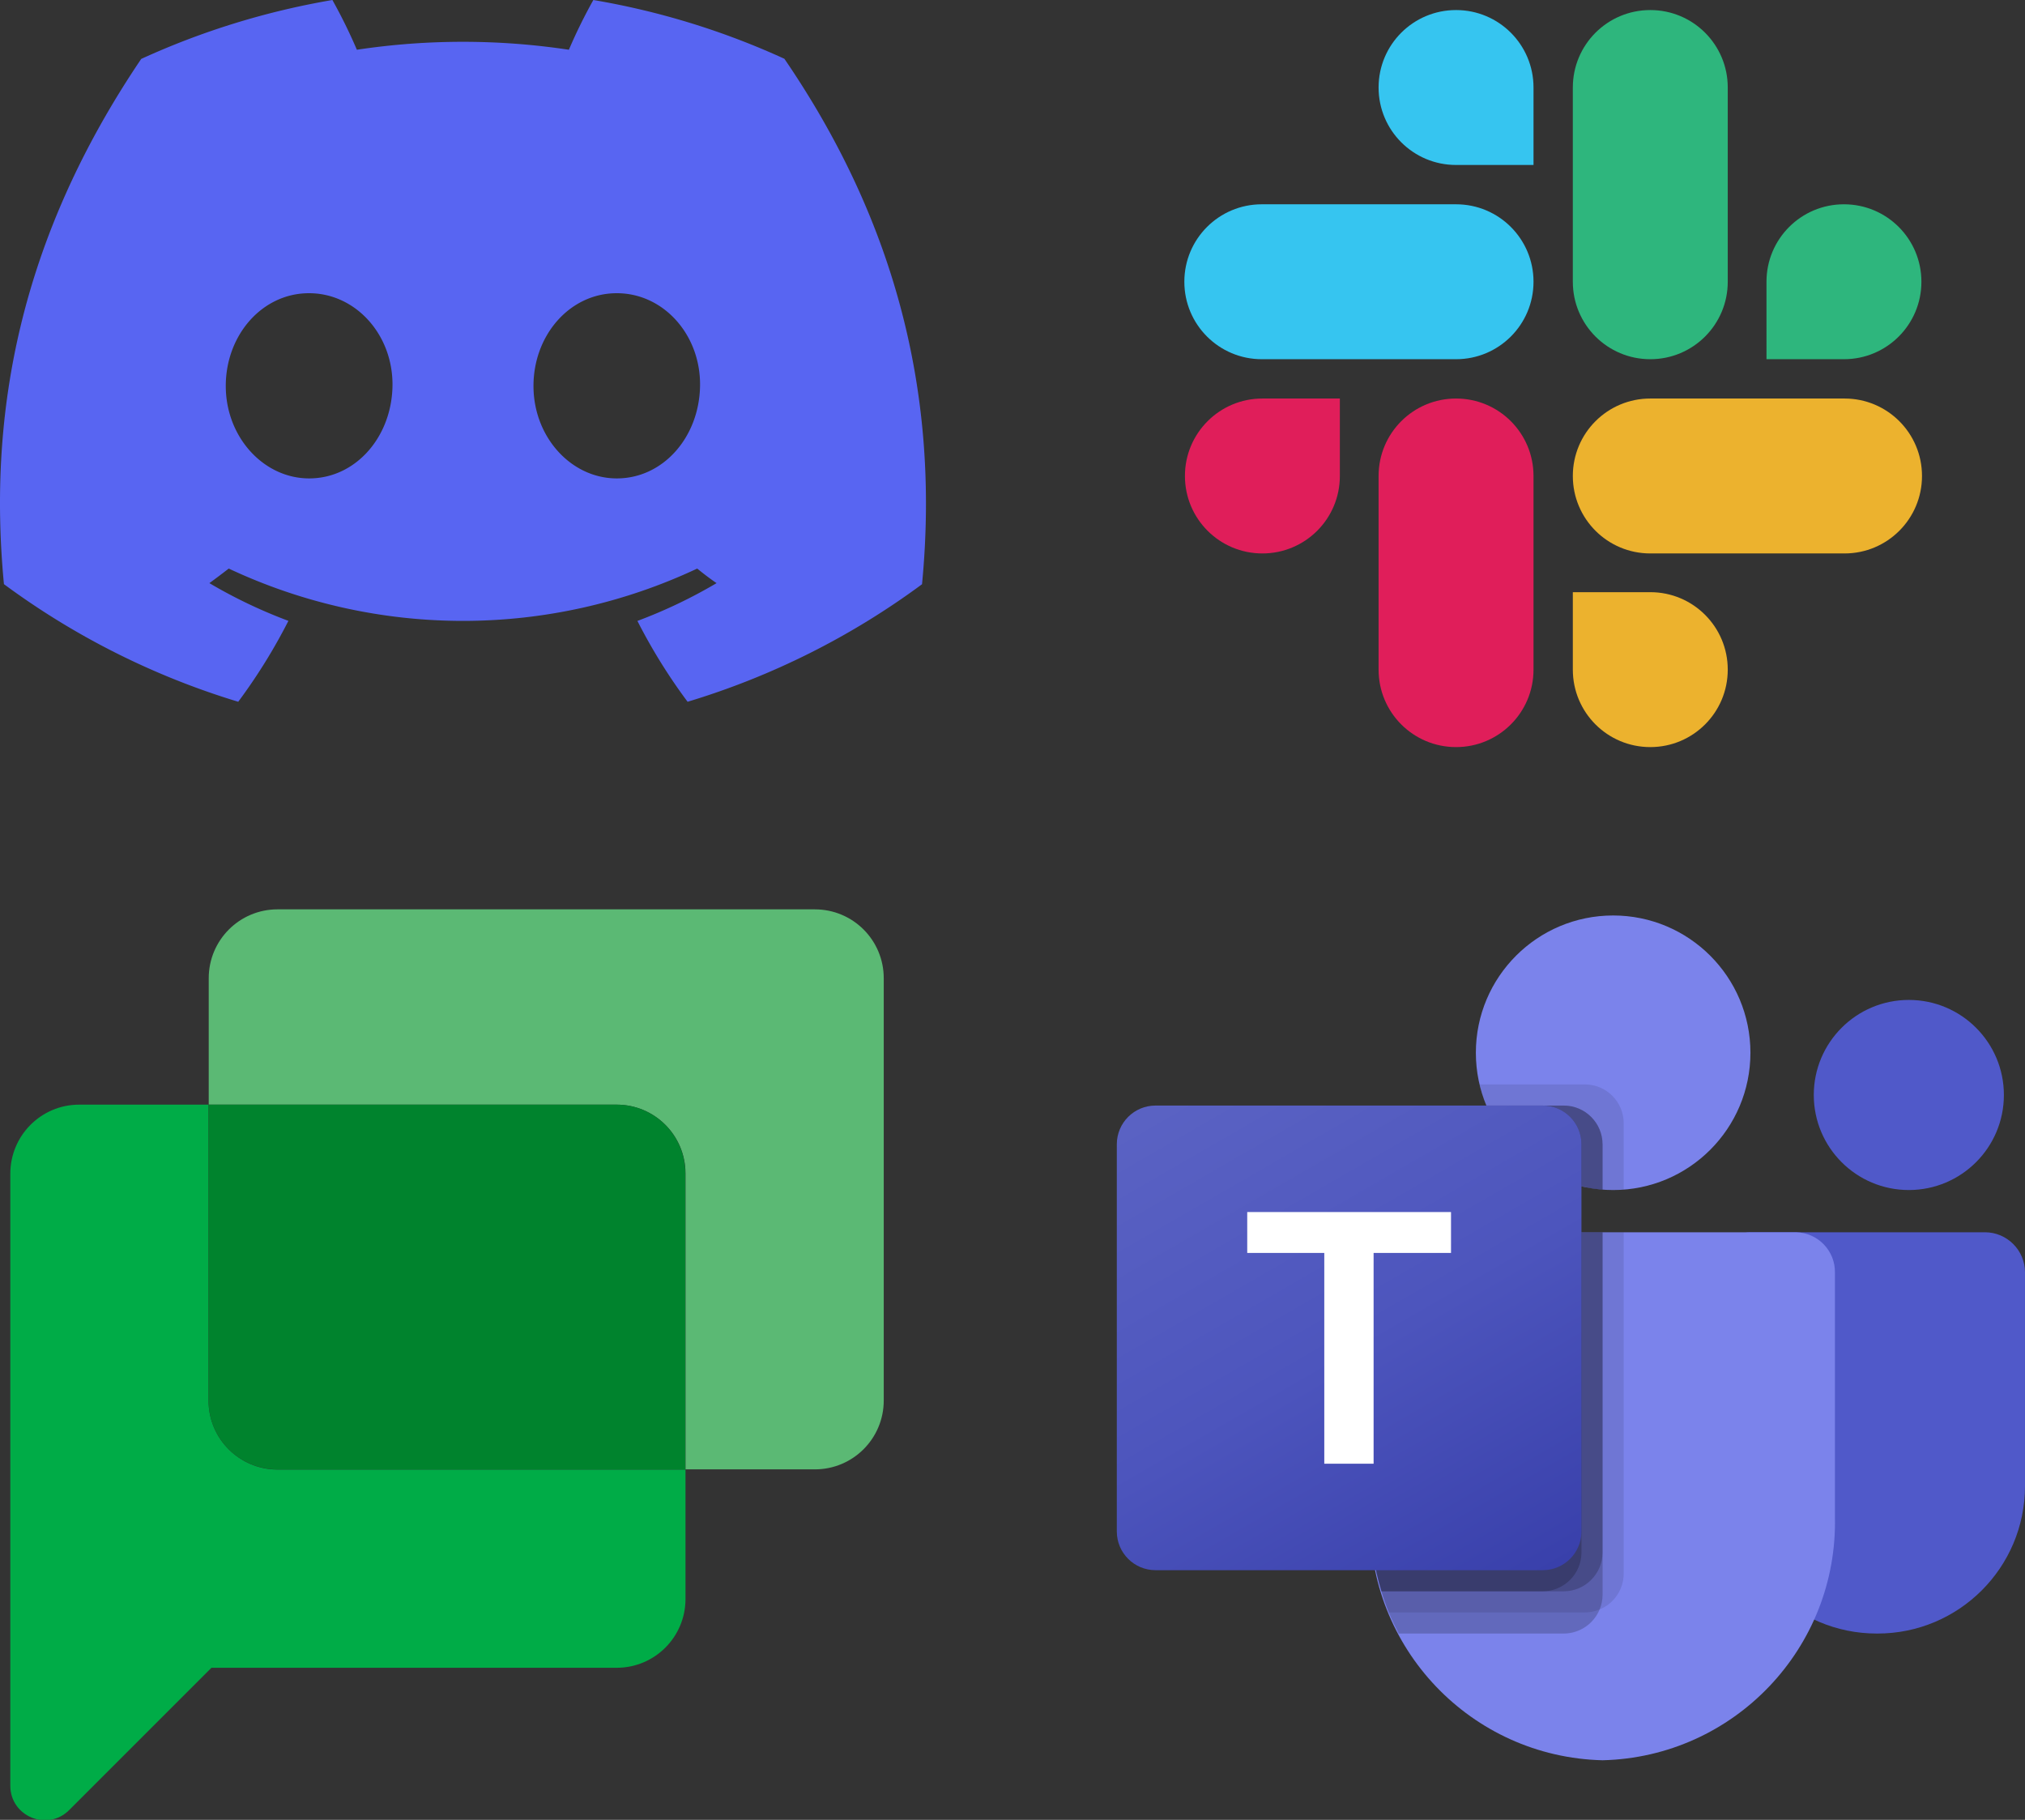 <svg xmlns="http://www.w3.org/2000/svg" xmlns:svg="http://www.w3.org/2000/svg" id="svg89" width="438.212" height="393.834" version="1.1" viewBox="0 0 115.944 104.202"><rect x="0" y="0" width="115.944" height="104.202" fill="#333333" stroke="none"/><defs id="defs86"><linearGradient id="a" x1="198.099" x2="942.234" y1="1683.073" y2="394.261" gradientTransform="matrix(0.022,0,0,-0.022,95.392,215.447)" gradientUnits="userSpaceOnUse"><stop id="stop51" offset="0" stop-color="#5a62c3"/><stop id="stop53" offset=".5" stop-color="#4d55bd"/><stop id="stop55" offset="1" stop-color="#3940ab"/></linearGradient></defs><g id="layer1" transform="translate(-4.171,-152.135)"><g id="图层_2" data-name="图层 2" transform="matrix(0.417,0,0,0.417,4.171,152.135)" style="fill:#5865f2;fill-opacity:1"><g id="Discord_Logos" data-name="Discord Logos" style="fill:#5865f2;fill-opacity:1"><g id="Discord_Logo_-_Large_-_White" data-name="Discord Logo - Large - White" style="fill:#5865f2;fill-opacity:1"><path id="path6" d="M 107.7,8.07 A 105.15,105.15 0 0 0 81.47,0 72.06,72.06 0 0 0 78.11,6.83 97.68,97.68 0 0 0 49,6.83 72.37,72.37 0 0 0 45.64,0 105.89,105.89 0 0 0 19.39,8.09 C 2.79,32.65 -1.71,56.6 0.54,80.21 v 0 A 105.73,105.73 0 0 0 32.71,96.36 77.7,77.7 0 0 0 39.6,85.25 68.42,68.42 0 0 1 28.75,80.07 c 0.91,-0.66 1.8,-1.34 2.66,-2 a 75.57,75.57 0 0 0 64.32,0 c 0.87,0.71 1.76,1.39 2.66,2 a 68.68,68.68 0 0 1 -10.87,5.19 77,77 0 0 0 6.89,11.1 105.25,105.25 0 0 0 32.19,-16.14 v 0 C 129.24,52.84 122.09,29.11 107.7,8.07 Z M 42.45,65.69 C 36.18,65.69 31,60 31,53 31,46 36,40.26 42.43,40.26 48.86,40.26 54,46 53.89,53 53.78,60 48.84,65.69 42.45,65.69 Z m 42.24,0 C 78.41,65.69 73.25,60 73.25,53 c 0,-7 5,-12.74 11.44,-12.74 6.44,0 11.54,5.74 11.43,12.74 -0.11,7 -5.04,12.69 -11.43,12.69 z" class="cls-1" style="fill:#5865f2;fill-opacity:1"/></g></g></g><g id="g1413" transform="matrix(0.876,0,0,0.876,-25.588,148.77)"><path id="path15" fill="#00ac47" d="M 47.601,95.396 V 76.045 h -8.455 c -2.489,0 -4.501,2.024 -4.501,4.513 v 40.001 c 0,2.013 2.429,3.013 3.846,1.596 l 9.301,-9.301 h 26.484 c 2.489,0 4.501,-2.013 4.501,-4.501 v -8.455 h -26.663 c -2.489,0 -4.513,-2.013 -4.513,-4.501 z" style="stroke-width:.119"/><path id="path17" fill="#5bb974" d="m 87.233,63.279 h -35.118 c -2.489,0 -4.501,2.013 -4.501,4.501 v 8.264 h 26.663 c 2.489,0 4.501,2.013 4.501,4.501 v 19.339 h 8.455 c 2.489,0 4.501,-2.013 4.501,-4.501 V 67.781 c 0,-2.489 -2.013,-4.501 -4.501,-4.501 z" style="stroke-width:.119"/><path id="path19" fill="#00832d" d="m 74.276,76.045 h -26.675 v 19.339 c 0,2.489 2.013,4.501 4.501,4.501 h 26.663 V 80.558 c 0.012,-2.489 -2.001,-4.513 -4.489,-4.513 z" style="stroke-width:.119"/></g><g id="g1429" transform="matrix(1.04,0,0,1.04,-31.093,28.907)"><path id="path27" fill="#5059c9" d="m 130.268,186.332 h 12.915 c 1.22,0 2.209,0.989 2.209,2.209 0,0 0,0 0,0 v 11.764 c 0,4.484 -3.635,8.12 -8.12,8.12 v 0 h -0.038 c -4.484,5e-4 -8.12,-3.634 -8.121,-8.119 0,-4.2e-4 0,-5e-4 0,-0.001 v -12.819 c 2e-5,-0.638 0.517,-1.155 1.155,-1.155 z" style="stroke-width:.022"/><circle id="circle29" cx="138.997" cy="178.774" r="5.233" fill="#5059c9" style="stroke-width:.022"/><circle id="circle31" cx="122.718" cy="176.449" r="7.558" fill="#7b83eb" style="stroke-width:.022"/><path id="path33" fill="#7b83eb" d="m 132.796,186.332 h -21.319 c -1.206,0.03 -2.159,1.03 -2.131,2.236 V 201.986 c -0.168,7.235 5.556,13.239 12.791,13.416 7.235,-0.177 12.959,-6.181 12.791,-13.416 v -13.417 c 0.028,-1.206 -0.926,-2.206 -2.131,-2.236 z" style="stroke-width:.022"/><path id="path35" d="m 123.299,186.332 v 18.802 c -0.006,0.862 -0.528,1.637 -1.326,1.965 -0.254,0.107 -0.527,0.163 -0.802,0.163 h -10.802 c -0.151,-0.384 -0.291,-0.767 -0.407,-1.163 -0.407,-1.334 -0.615,-2.721 -0.616,-4.116 v -13.419 c -0.028,-1.204 0.924,-2.203 2.128,-2.233 z" opacity=".1" style="stroke-width:.022"/><path id="path37" d="m 122.136,186.332 v 19.965 c 0,0.276 -0.055,0.548 -0.163,0.802 -0.328,0.797 -1.103,1.32 -1.965,1.326 h -9.093 c -0.198,-0.384 -0.384,-0.767 -0.547,-1.163 -0.163,-0.395 -0.291,-0.767 -0.407,-1.163 -0.407,-1.334 -0.615,-2.721 -0.616,-4.116 v -13.419 c -0.028,-1.204 0.924,-2.203 2.128,-2.233 z" opacity=".2" style="stroke-width:.022"/><path id="path39" d="m 122.136,186.332 v 17.64 c -0.009,1.172 -0.956,2.119 -2.128,2.128 h -10.047 c -0.407,-1.334 -0.615,-2.721 -0.616,-4.116 v -13.419 c -0.028,-1.204 0.924,-2.203 2.128,-2.233 z" opacity=".2" style="stroke-width:.022"/><path id="path41" d="m 120.974,186.332 v 17.64 c -0.009,1.172 -0.956,2.119 -2.128,2.128 h -8.884 c -0.407,-1.334 -0.615,-2.721 -0.616,-4.116 v -13.419 c -0.028,-1.204 0.924,-2.203 2.128,-2.233 z" opacity=".2" style="stroke-width:.022"/><path id="path43" d="m 123.299,180.321 v 3.663 c -0.198,0.012 -0.384,0.023 -0.581,0.023 -0.198,0 -0.384,-0.012 -0.581,-0.023 -0.392,-0.026 -0.782,-0.088 -1.163,-0.186 -2.355,-0.558 -4.3,-2.209 -5.233,-4.442 -0.16,-0.375 -0.285,-0.764 -0.372,-1.163 h 5.802 c 1.173,0.004 2.123,0.955 2.128,2.128 z" opacity=".1" style="stroke-width:.022"/><path id="path45" d="m 122.136,181.484 v 2.5 c -0.392,-0.026 -0.782,-0.088 -1.163,-0.186 -2.355,-0.558 -4.3,-2.209 -5.233,-4.442 h 4.267 c 1.173,0.005 2.123,0.955 2.128,2.128 z" opacity=".2" style="stroke-width:.022"/><path id="path47" d="m 122.136,181.484 v 2.5 c -0.392,-0.026 -0.782,-0.088 -1.163,-0.186 -2.355,-0.558 -4.3,-2.209 -5.233,-4.442 h 4.267 c 1.173,0.005 2.123,0.955 2.128,2.128 z" opacity=".2" style="stroke-width:.022"/><path id="path49" d="m 120.974,181.484 v 2.314 c -2.355,-0.558 -4.3,-2.209 -5.233,-4.442 h 3.105 c 1.173,0.005 2.123,0.955 2.128,2.128 z" opacity=".2" style="stroke-width:.022"/><path id="path58" fill="url(#a)" d="M 97.524,179.356 H 118.842 c 1.177,0 2.131,0.954 2.131,2.131 v 21.319 c 0,1.177 -0.954,2.131 -2.131,2.131 H 97.524 c -1.177,0 -2.131,-0.954 -2.131,-2.131 v -21.319 c 0,-1.177 0.954,-2.131 2.131,-2.131 z" style="fill:url(#a);stroke-width:.022"/><path id="path60" fill="#fff" d="m 113.792,187.47 h -4.262 v 11.605 h -2.715 V 187.47 h -4.242 v -2.251 h 11.219 z" style="stroke-width:.022"/></g><g id="g1357" transform="matrix(0.336,0,0,0.336,71.747,152.509)"><path id="path70" fill="#e01e5a" d="M 27.2,80 C 27.2,87.3 21.3,93.2 14,93.2 6.7,93.2 0.8,87.3 0.8,80 0.8,72.7 6.7,66.8 14,66.8 h 13.2 z m 6.6,0 c 0,-7.3 5.9,-13.2 13.2,-13.2 7.3,0 13.2,5.9 13.2,13.2 v 33 c 0,7.3 -5.9,13.2 -13.2,13.2 -7.3,0 -13.2,-5.9 -13.2,-13.2 z"/><path id="path72" fill="#36c5f0" d="M 47,27 C 39.7,27 33.8,21.1 33.8,13.8 33.8,6.5 39.7,0.6 47,0.6 c 7.3,0 13.2,5.9 13.2,13.2 V 27 Z m 0,6.7 c 7.3,0 13.2,5.9 13.2,13.2 0,7.3 -5.9,13.2 -13.2,13.2 H 13.9 C 6.6,60.1 0.7,54.2 0.7,46.9 0.7,39.6 6.6,33.7 13.9,33.7 Z"/><path id="path74" fill="#2eb67d" d="m 99.9,46.9 c 0,-7.3 5.9,-13.2 13.2,-13.2 7.3,0 13.2,5.9 13.2,13.2 0,7.3 -5.9,13.2 -13.2,13.2 H 99.9 Z m -6.6,0 c 0,7.3 -5.9,13.2 -13.2,13.2 -7.3,0 -13.2,-5.9 -13.2,-13.2 V 13.8 c 0,-7.3 5.9,-13.2 13.2,-13.2 7.3,0 13.2,5.9 13.2,13.2 z"/><path id="path76" fill="#ecb22e" d="m 80.1,99.8 c 7.3,0 13.2,5.9 13.2,13.2 0,7.3 -5.9,13.2 -13.2,13.2 -7.3,0 -13.2,-5.9 -13.2,-13.2 V 99.8 Z m 0,-6.6 c -7.3,0 -13.2,-5.9 -13.2,-13.2 0,-7.3 5.9,-13.2 13.2,-13.2 h 33.1 c 7.3,0 13.2,5.9 13.2,13.2 0,7.3 -5.9,13.2 -13.2,13.2 z"/></g></g></svg>